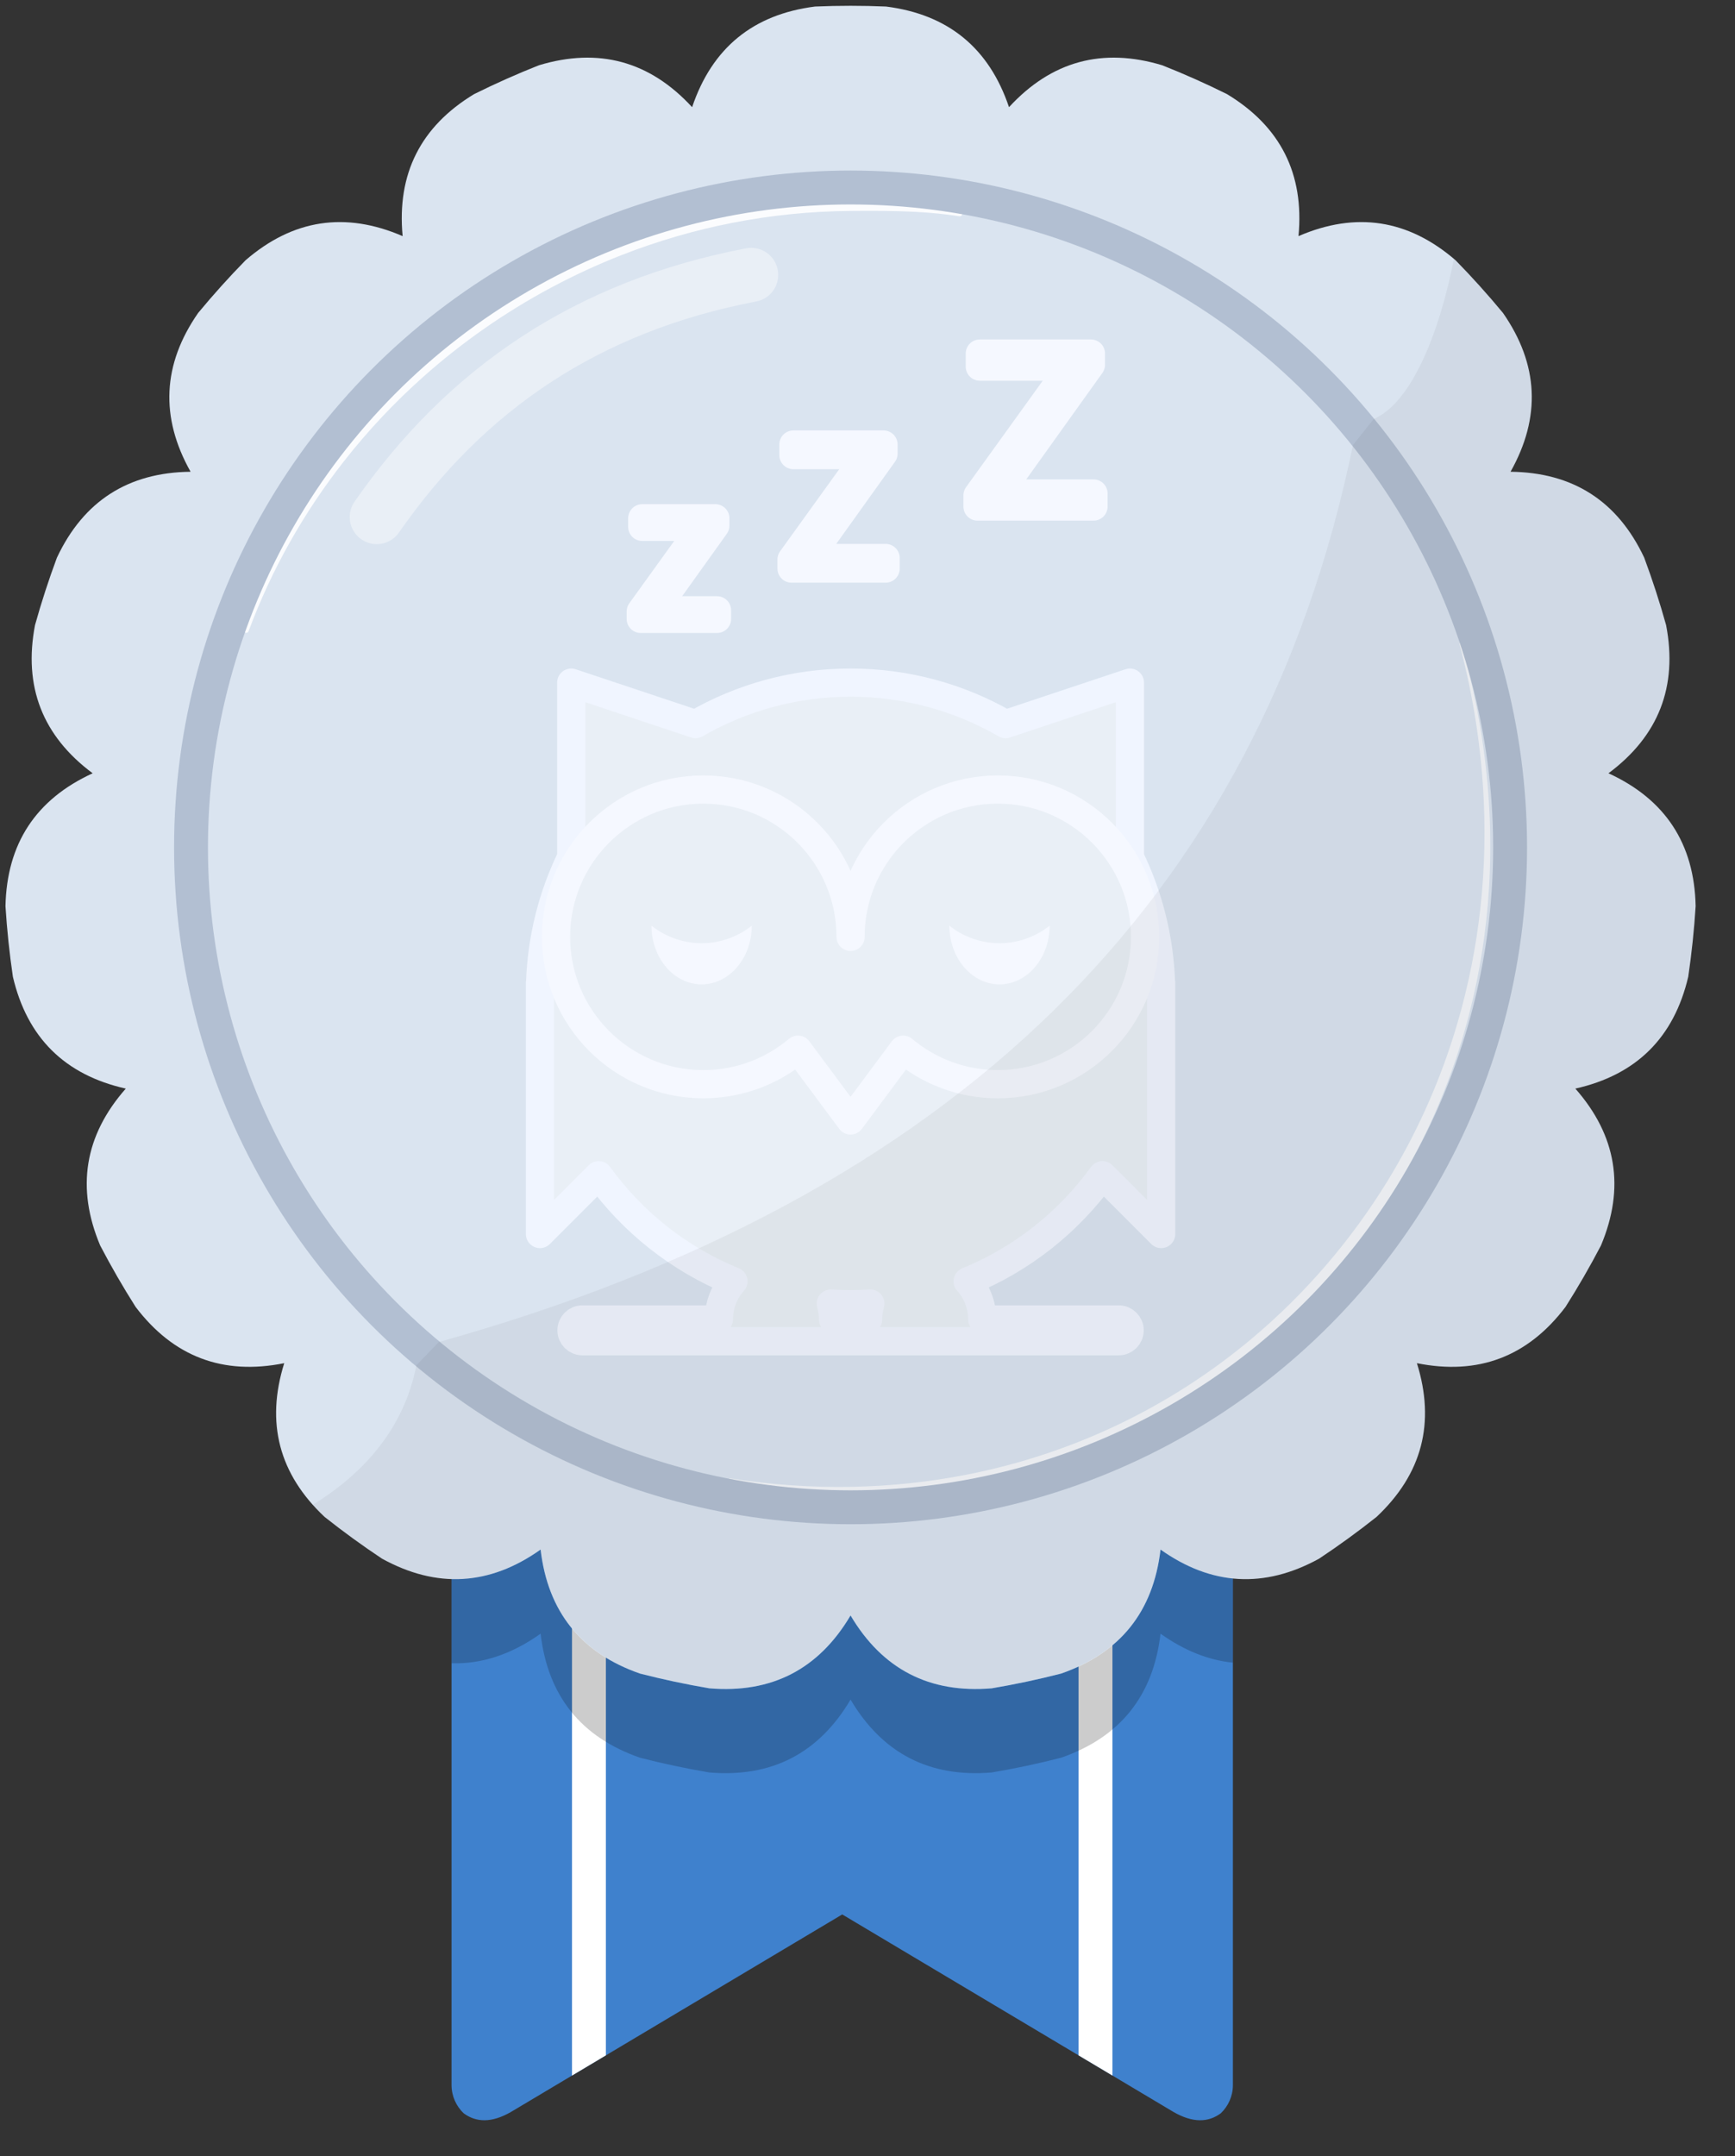 <?xml version="1.0" encoding="UTF-8" standalone="no"?><!DOCTYPE svg PUBLIC "-//W3C//DTD SVG 1.1//EN" "http://www.w3.org/Graphics/SVG/1.1/DTD/svg11.dtd"><svg width="100%" height="100%" viewBox="0 0 128 159" version="1.1" xmlns="http://www.w3.org/2000/svg" xmlns:xlink="http://www.w3.org/1999/xlink" xml:space="preserve" xmlns:serif="http://www.serif.com/" style="fill-rule:evenodd;clip-rule:evenodd;stroke-linecap:round;stroke-linejoin:round;stroke-miterlimit:1.5;"><rect x="0" y="0" width="128" height="159" fill="#333333" stroke="none"/><rect id="SilverH-2" x="0.404" y="0.427" width="124.692" height="155.914" style="fill:none;"/><clipPath id="_clip1"><rect x="0.404" y="0.427" width="124.692" height="155.914"/></clipPath><g clip-path="url(#_clip1)"><g id="Bronze"><path d="M34.202,155.822c-0.547,-0.524 -0.889,-1.263 -0.889,-2.081l0,-52.472c20.133,13.42 39.341,13.583 57.645,0.796l0,51.676c0,0.819 -0.342,1.558 -0.891,2.083c-0.929,0.689 -2.07,0.717 -3.479,-0.087l-24.452,-14.573l-24.464,14.579c-1.404,0.799 -2.542,0.768 -3.47,0.079Z" style="fill:#3f81cd;"/><clipPath id="_clip2"><path d="M34.202,155.822c-0.547,-0.524 -0.889,-1.263 -0.889,-2.081l0,-52.472c20.133,13.42 39.341,13.583 57.645,0.796l0,51.676c0,0.819 -0.342,1.558 -0.891,2.083c-0.929,0.689 -2.07,0.717 -3.479,-0.087l-24.452,-14.573l-24.464,14.579c-1.404,0.799 -2.542,0.768 -3.47,0.079Z"/></clipPath><g clip-path="url(#_clip2)"><g><path d="M43.45,113.889l0,40.332" style="fill:none;stroke:#fff;stroke-width:2.5px;"/><path d="M80.821,113.889l0,40.332" style="fill:none;stroke:#fff;stroke-width:2.5px;"/></g><path d="M33.313,116.346c2.234,0.161 4.424,-0.566 6.57,-2.088c0.533,4.58 2.977,7.629 7.332,9.145c1.69,0.434 3.397,0.797 5.117,1.088c4.595,0.386 8.068,-1.405 10.418,-5.372c2.351,3.967 5.823,5.758 10.418,5.372c1.721,-0.291 3.428,-0.654 5.118,-1.088c4.354,-1.516 6.799,-4.565 7.332,-9.145c1.748,1.24 3.526,1.952 5.34,2.081l0,6.261c-1.81,-0.183 -3.59,-0.895 -5.34,-2.137c-0.533,4.581 -2.978,7.629 -7.332,9.145c-1.69,0.434 -3.397,0.797 -5.118,1.088c-4.595,0.386 -8.067,-1.405 -10.418,-5.372c-2.35,3.967 -5.823,5.758 -10.418,5.372c-1.72,-0.291 -3.427,-0.654 -5.117,-1.088c-4.355,-1.516 -6.799,-4.564 -7.332,-9.145c-2.145,1.522 -4.335,2.249 -6.57,2.18l0,-6.297Z" style="fill-opacity:0.2;"/></g></g><path d="M65.366,0.482c-1.743,-0.073 -3.488,-0.073 -5.232,-0c-4.574,0.578 -7.599,3.051 -9.073,7.42c-3.124,-3.392 -6.893,-4.421 -11.307,-3.088c-1.622,0.642 -3.217,1.352 -4.78,2.128c-3.944,2.388 -5.701,5.878 -5.27,10.469c-4.234,-1.828 -8.096,-1.235 -11.586,1.778c-1.221,1.246 -2.389,2.543 -3.501,3.888c-2.632,3.786 -2.817,7.689 -0.557,11.708c-4.611,0.052 -7.898,2.164 -9.861,6.336c-0.608,1.635 -1.148,3.296 -1.617,4.976c-0.864,4.529 0.554,8.17 4.254,10.922c-4.191,1.923 -6.335,5.19 -6.432,9.8c0.11,1.741 0.292,3.477 0.547,5.203c1.053,4.489 3.829,7.239 8.329,8.248c-3.047,3.461 -3.677,7.317 -1.89,11.568c0.808,1.546 1.681,3.058 2.616,4.531c2.788,3.673 6.442,5.055 10.963,4.147c-1.376,4.402 -0.383,8.181 2.979,11.337c1.367,1.084 2.779,2.11 4.232,3.075c4.041,2.222 7.942,1.998 11.703,-0.67c0.533,4.58 2.977,7.629 7.332,9.145c1.69,0.434 3.397,0.797 5.117,1.088c4.595,0.386 8.068,-1.405 10.418,-5.372c2.351,3.967 5.823,5.758 10.418,5.372c1.721,-0.291 3.428,-0.654 5.118,-1.088c4.354,-1.516 6.799,-4.565 7.332,-9.145c3.761,2.668 7.662,2.892 11.702,0.67c1.454,-0.965 2.866,-1.991 4.233,-3.075c3.361,-3.156 4.354,-6.935 2.979,-11.337c4.521,0.908 8.175,-0.474 10.963,-4.147c0.935,-1.473 1.808,-2.985 2.616,-4.531c1.787,-4.251 1.157,-8.107 -1.89,-11.568c4.499,-1.009 7.276,-3.759 8.329,-8.248c0.254,-1.726 0.437,-3.462 0.546,-5.203c-0.096,-4.61 -2.24,-7.877 -6.431,-9.8c3.7,-2.752 5.118,-6.393 4.253,-10.922c-0.469,-1.68 -1.008,-3.341 -1.616,-4.976c-1.964,-4.172 -5.251,-6.284 -9.862,-6.336c2.261,-4.019 2.075,-7.922 -0.556,-11.708c-1.112,-1.345 -2.28,-2.642 -3.501,-3.888c-3.491,-3.013 -7.353,-3.606 -11.586,-1.778c0.431,-4.591 -1.326,-8.081 -5.271,-10.469c-1.562,-0.776 -3.157,-1.486 -4.779,-2.128c-4.415,-1.333 -8.184,-0.304 -11.307,3.088c-1.474,-4.369 -4.499,-6.842 -9.074,-7.42Z" style="fill:#dae4f0;"/><clipPath id="_clip3"><path d="M65.366,0.482c-1.743,-0.073 -3.488,-0.073 -5.232,-0c-4.574,0.578 -7.599,3.051 -9.073,7.42c-3.124,-3.392 -6.893,-4.421 -11.307,-3.088c-1.622,0.642 -3.217,1.352 -4.78,2.128c-3.944,2.388 -5.701,5.878 -5.27,10.469c-4.234,-1.828 -8.096,-1.235 -11.586,1.778c-1.221,1.246 -2.389,2.543 -3.501,3.888c-2.632,3.786 -2.817,7.689 -0.557,11.708c-4.611,0.052 -7.898,2.164 -9.861,6.336c-0.608,1.635 -1.148,3.296 -1.617,4.976c-0.864,4.529 0.554,8.17 4.254,10.922c-4.191,1.923 -6.335,5.19 -6.432,9.8c0.11,1.741 0.292,3.477 0.547,5.203c1.053,4.489 3.829,7.239 8.329,8.248c-3.047,3.461 -3.677,7.317 -1.89,11.568c0.808,1.546 1.681,3.058 2.616,4.531c2.788,3.673 6.442,5.055 10.963,4.147c-1.376,4.402 -0.383,8.181 2.979,11.337c1.367,1.084 2.779,2.11 4.232,3.075c4.041,2.222 7.942,1.998 11.703,-0.67c0.533,4.58 2.977,7.629 7.332,9.145c1.69,0.434 3.397,0.797 5.117,1.088c4.595,0.386 8.068,-1.405 10.418,-5.372c2.351,3.967 5.823,5.758 10.418,5.372c1.721,-0.291 3.428,-0.654 5.118,-1.088c4.354,-1.516 6.799,-4.565 7.332,-9.145c3.761,2.668 7.662,2.892 11.702,0.67c1.454,-0.965 2.866,-1.991 4.233,-3.075c3.361,-3.156 4.354,-6.935 2.979,-11.337c4.521,0.908 8.175,-0.474 10.963,-4.147c0.935,-1.473 1.808,-2.985 2.616,-4.531c1.787,-4.251 1.157,-8.107 -1.89,-11.568c4.499,-1.009 7.276,-3.759 8.329,-8.248c0.254,-1.726 0.437,-3.462 0.546,-5.203c-0.096,-4.61 -2.24,-7.877 -6.431,-9.8c3.7,-2.752 5.118,-6.393 4.253,-10.922c-0.469,-1.68 -1.008,-3.341 -1.616,-4.976c-1.964,-4.172 -5.251,-6.284 -9.862,-6.336c2.261,-4.019 2.075,-7.922 -0.556,-11.708c-1.112,-1.345 -2.28,-2.642 -3.501,-3.888c-3.491,-3.013 -7.353,-3.606 -11.586,-1.778c0.431,-4.591 -1.326,-8.081 -5.271,-10.469c-1.562,-0.776 -3.157,-1.486 -4.779,-2.128c-4.415,-1.333 -8.184,-0.304 -11.307,3.088c-1.474,-4.369 -4.499,-6.842 -9.074,-7.42Z"/></clipPath><g clip-path="url(#_clip3)"><path d="M107.674,47.474c1.042,3.934 1.622,7.813 1.793,11.596c0.275,6.096 -0.532,11.937 -2.241,17.347c-1.191,3.769 -2.82,7.326 -4.831,10.615c-1.361,2.224 -2.896,4.323 -4.585,6.283c-1.697,1.967 -3.548,3.794 -5.542,5.458c-2.976,2.482 -6.265,4.604 -9.817,6.293c-3.468,1.651 -7.184,2.892 -11.093,3.662c-5.51,1.085 -11.403,1.238 -17.53,0.277c-0.036,-0.006 -0.07,0.018 -0.076,0.054c-0.006,0.035 0.019,0.069 0.054,0.075c6.145,1.084 12.076,1.047 17.638,0.052c3.969,-0.711 7.75,-1.908 11.283,-3.53c3.63,-1.667 7,-3.78 10.044,-6.275c2.044,-1.675 3.941,-3.522 5.669,-5.522c1.721,-1.993 3.273,-4.138 4.641,-6.411c2.019,-3.354 3.636,-6.988 4.793,-10.832c0.842,-2.797 1.44,-5.707 1.77,-8.702c0.719,-6.509 0.177,-13.421 -1.843,-20.475c-0.01,-0.034 -0.046,-0.055 -0.081,-0.045c-0.035,0.009 -0.055,0.045 -0.046,0.08Z" style="fill:#fff;fill-opacity:0.7;"/><path d="M18.337,46.55c1.689,-4.552 4.079,-8.761 7.022,-12.519c1.774,-2.266 3.751,-4.367 5.902,-6.277c1.43,-1.271 2.937,-2.457 4.512,-3.554c1.567,-1.091 3.202,-2.093 4.897,-2.998c1.682,-0.899 3.423,-1.704 5.216,-2.404c5.239,-2.045 10.924,-3.199 16.864,-3.244c1.605,-0.015 3.235,-0.016 4.836,0.071c1.085,0.059 2.156,0.159 3.196,0.324c0.095,0.017 0.185,-0.047 0.201,-0.142c0.016,-0.095 -0.048,-0.185 -0.142,-0.201c-1.049,-0.189 -2.132,-0.312 -3.229,-0.393c-1.608,-0.118 -3.248,-0.146 -4.862,-0.16c-6.02,-0.046 -11.805,1.021 -17.139,3.029c-1.832,0.69 -3.61,1.491 -5.325,2.397c-1.729,0.913 -3.392,1.933 -4.983,3.05c-1.597,1.121 -3.119,2.341 -4.559,3.65c-2.161,1.964 -4.138,4.126 -5.898,6.457c-2.908,3.85 -5.225,8.161 -6.837,12.796c-0.033,0.09 0.014,0.19 0.105,0.223c0.09,0.032 0.19,-0.015 0.223,-0.105Z" style="fill:#fff;fill-opacity:0.9;"/><path d="M27.796,38.128c6.549,-9.429 15.531,-15.554 27.622,-17.858" style="fill:none;stroke:#fff;stroke-opacity:0.4;stroke-width:3.99px;"/><circle cx="62.75" cy="62.484" r="48.658" style="fill:none;stroke:#b2bfd2;stroke-width:2.5px;"/></g><g><path d="M53.035,97.291c0,-1.08 0.407,-2.065 1.076,-2.81c-4.004,-1.633 -7.445,-4.366 -9.944,-7.824l-4.333,4.334l-0,-18.523l0.012,0.024c0.108,-3.316 0.922,-6.454 2.296,-9.27l0,-12.887l9.172,3.057c3.366,-1.944 7.272,-3.057 11.436,-3.057c4.165,-0 8.071,1.113 11.437,3.057l9.172,-3.057l-0,12.887c1.374,2.816 2.187,5.954 2.296,9.27l0.012,-0.024l-0,18.523l-4.334,-4.334c-2.499,3.458 -5.939,6.191 -9.943,7.824c0.668,0.745 1.075,1.73 1.075,2.81l10.07,-0c0.444,-0 0.804,0.36 0.804,0.803c-0,0.444 -0.36,0.804 -0.804,0.804l-39.57,-0c-0.443,-0 -0.803,-0.36 -0.803,-0.804c-0,-0.443 0.36,-0.803 0.803,-0.803l10.07,-0Zm11.009,-0l-2.588,-0c0,-0.406 -0.057,-0.798 -0.164,-1.169c0.482,0.03 0.968,0.046 1.458,0.046c0.49,-0 0.977,-0.016 1.459,-0.046c-0.107,0.371 -0.165,0.763 -0.165,1.169Z" style="fill:#e9eff6;stroke:#f0f5ff;stroke-width:2.08px;stroke-linecap:butt;stroke-miterlimit:2;"/><path d="M62.75,69.081c0,2.561 0,2.561 0,-0c0,-5.996 4.868,-10.864 10.864,-10.864c5.996,-0 10.864,4.868 10.864,10.864c0,5.996 -4.868,10.864 -10.864,10.864c-2.658,-0 -5.095,-0.957 -6.984,-2.545l-3.88,5.219l-3.879,-5.219c-1.889,1.588 -4.326,2.545 -6.985,2.545c-5.996,-0 -10.864,-4.868 -10.864,-10.864c0,-5.996 4.868,-10.864 10.864,-10.864c5.996,-0 10.864,4.868 10.864,10.864Z" style="fill:none;stroke:#f5f8ff;stroke-width:2.08px;stroke-linecap:butt;"/><path d="M48.062,68.251c0,2.392 1.658,4.333 3.7,4.333c2.042,0 3.7,-1.941 3.7,-4.333c-0.864,0.718 -2.224,1.3 -3.7,1.3c-1.476,0 -2.837,-0.582 -3.7,-1.3Z" style="fill:#f5f8ff;"/><path d="M70.039,68.251c-0,2.392 1.658,4.333 3.7,4.333c2.042,0 3.699,-1.941 3.699,-4.333c-0.863,0.718 -2.224,1.3 -3.699,1.3c-1.476,0 -2.837,-0.582 -3.7,-1.3Z" style="fill:#f5f8ff;"/><path d="M52.773,38.757l-4.47,6.245l4.595,-0l-0,0.632l-5.628,0l-0,-0.54l4.501,-6.245l-4.389,-0l-0,-0.633l5.391,0l0,0.541Z" style="fill:none;fill-rule:nonzero;stroke:#f5f8ff;stroke-width:2.08px;stroke-linecap:butt;"/><path d="M65.182,33.445l-5.512,7.7l5.666,0l-0,0.78l-6.94,0l-0,-0.667l5.55,-7.7l-5.412,-0l-0,-0.78l6.648,-0l0,0.667Z" style="fill:none;fill-rule:nonzero;stroke:#f5f8ff;stroke-width:2.08px;stroke-linecap:butt;"/><path d="M80.484,26.894l-6.797,9.495l6.986,0l0,0.962l-8.557,0l-0,-0.822l6.844,-9.496l-6.674,0l-0,-0.962l8.198,0l0,0.823Z" style="fill:none;fill-rule:nonzero;stroke:#f5f8ff;stroke-width:2.08px;stroke-linecap:butt;"/></g><path id="schatten" d="M107.262,19.086l0.121,0.103c1.221,1.246 2.389,2.543 3.501,3.888c2.631,3.786 2.817,7.689 0.556,11.708c4.611,0.052 7.898,2.164 9.862,6.336c0.608,1.635 1.147,3.296 1.616,4.976c0.865,4.529 -0.553,8.17 -4.253,10.922c4.191,1.923 6.335,5.19 6.431,9.8c-0.109,1.741 -0.292,3.477 -0.546,5.203c-1.053,4.489 -3.83,7.239 -8.329,8.248c3.047,3.461 3.677,7.317 1.89,11.568c-0.808,1.546 -1.681,3.058 -2.616,4.531c-2.788,3.673 -6.442,5.055 -10.963,4.147c1.375,4.402 0.382,8.181 -2.979,11.337c-1.367,1.084 -2.779,2.11 -4.233,3.075c-4.04,2.222 -7.941,1.998 -11.702,-0.67c-0.533,4.58 -2.978,7.629 -7.332,9.145c-1.69,0.434 -3.397,0.797 -5.118,1.088c-4.595,0.386 -8.067,-1.405 -10.418,-5.372c-2.35,3.967 -5.823,5.758 -10.418,5.372c-1.72,-0.291 -3.427,-0.654 -5.117,-1.088c-4.355,-1.516 -6.799,-4.565 -7.332,-9.145c-3.761,2.668 -7.662,2.892 -11.703,0.67c-1.453,-0.965 -2.865,-1.991 -4.232,-3.075c-0.312,-0.292 -0.603,-0.59 -0.874,-0.894c3.67,-2.26 6.715,-5.537 7.645,-10.285l1.647,-1.716c37.944,-10.584 60.534,-32.553 67.45,-66.146l1.529,-1.916c2.791,-1.179 4.869,-6.412 5.917,-11.81Z" style="fill-opacity:0.05;"/></g></svg>